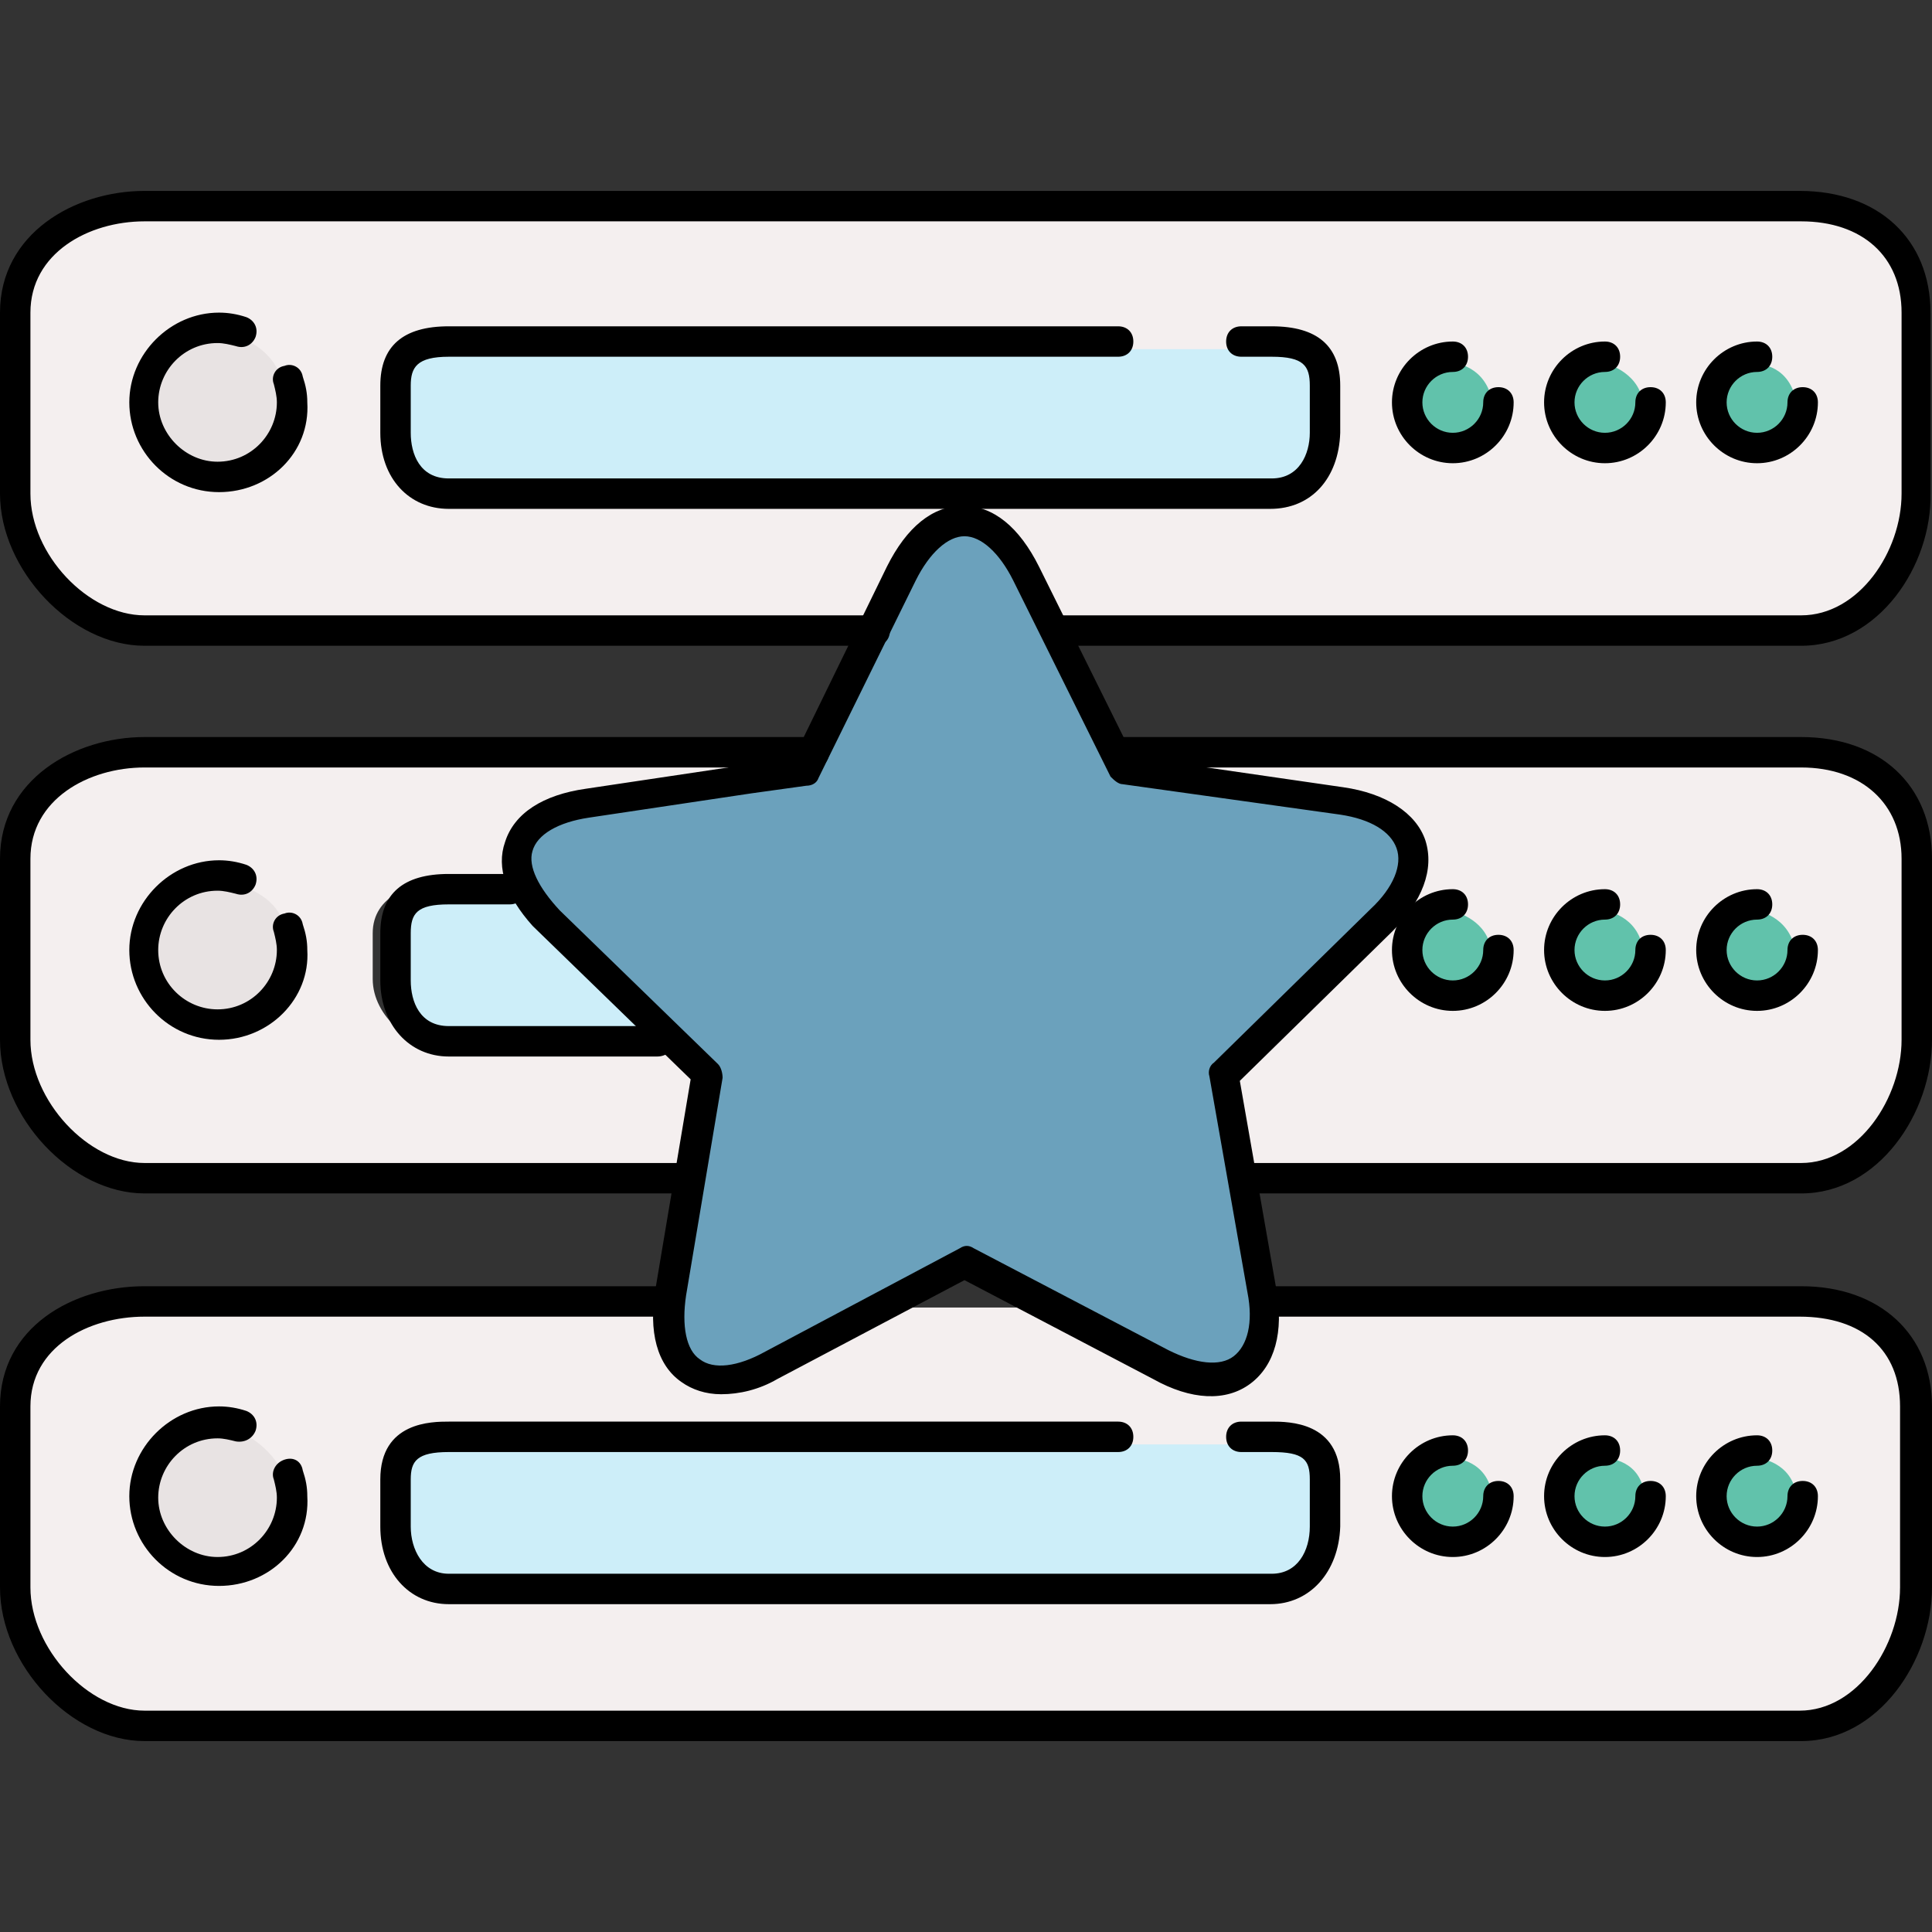 <!DOCTYPE svg PUBLIC "-//W3C//DTD SVG 1.1//EN" "http://www.w3.org/Graphics/SVG/1.1/DTD/svg11.dtd">
<!-- Uploaded to: SVG Repo, www.svgrepo.com, Transformed by: SVG Repo Mixer Tools -->
<svg height="64px" width="64px" version="1.1" id="Layer_1" xmlns="http://www.w3.org/2000/svg" xmlns:xlink="http://www.w3.org/1999/xlink" viewBox="0 0 508 508" xml:space="preserve" fill="#000000">
<rect x="0" y="0" width="508" height="508" fill="#333333" stroke="none"/>
<g id="SVGRepo_bgCarrier" stroke-width="0"/>
<g id="SVGRepo_tracerCarrier" stroke-linecap="round" stroke-linejoin="round"/>
<g id="SVGRepo_iconCarrier"> <path style="fill:#F4EFEF;" d="M253.6,134.6c7.2,0,13.6,6.4,18.4,16l6,13.6h195.2c17.2,0,28.4-18.8,28.4-34V82.6 c0-16.4-12-26-28.4-26H38c-15.6,0-32,8.8-32,26v47.6c0,16.4,15.6,34,32,34h191.2l6-13.2C240.4,141,246.8,134.6,253.6,134.6z"/> <path style="fill:#CDEEF9;" d="M334,91.8h-8h-32H118c-7.6,0-16,2-16,9.6v8.4c0,7.6,8,18,16,18h216.4c7.6,0,12-10,12-18v-8.4 C346,93.8,342,91.8,334,91.8z"/> <path style="fill:#E8E3E3;" d="M63.2,89c-2-0.4-3.6-0.8-5.6-0.8c-9.6,0-17.6,8-17.6,17.6s8,17.6,17.6,17.6s17.6-8,17.6-17.6 c0-2-0.4-3.6-0.8-5.2C71.6,91,63.2,89,63.2,89z"/> <g> <path style="fill:#61C2AB;" d="M462,115.8c3.2,0,6.4-1.6,8.4-3.6c1.2-1.2,2.4-3.2,2-6c-1.6-10.4-10-10.4-10-10.4 c-5.6,0-10,4.4-10,10C452,111.4,456.4,115.8,462,115.8z"/> <path style="fill:#61C2AB;" d="M422,115.8c3.2,0,6-1.2,8-3.6c1.6-2,2.4-4,2-6.4c-1.2-8.4-10.4-10.4-10.4-10.4 c-5.2,0-9.6,4.4-9.6,10C412,111.4,416.4,115.8,422,115.8z"/> <path style="fill:#61C2AB;" d="M382,115.8c3.2,0,6.4-1.6,8.4-4c1.2-1.2,2.4-3.2,2-6c-1.6-9.6-10-10.4-10.4-10.4 c-5.6,0-10,4.4-10,10C372,111.4,376.4,115.8,382,115.8z"/> </g> <g> <path style="fill:#F4EFEF;" d="M172,271.4v1.2c0,1.2-0.8,3.2-2,3.2h-52c-9.6,0-20-8.4-20-18.4v-12c0-10,10.4-13.6,20-13.6h16 l0.4-0.8c-0.8-2.8-0.8-6,0-8.8c2-6.8,9.2-11.6,19.6-13.2l56-7.6l1.2-2H38c-15.6,0-32,8.8-32,26V273c0,16.8,15.6,34.4,32,34.4h142 l4-23.6L172,271.4z"/> <path style="fill:#F4EFEF;" d="M353.6,208.2c10.4,1.6,17.6,6,20,12.8c2,6.8-0.8,14.4-8.4,22l-40.4,40.8l4,24h144.8 c17.2,0,28.4-18.8,28.4-34.4v-47.6c0-16-12-26-28.4-26H296.4l1.2,1.6L353.6,208.2z"/> </g> <path style="fill:#CDEEF9;" d="M143.2,243.8L143.2,243.8L143.2,243.8L143.2,243.8C143.2,243.4,143.2,243.4,143.2,243.8L143.2,243.8 l-1.6-1.2l-0.4-0.4c-2.8-2.8-4.8-4.8-6-8c-0.4,0.4-0.8,1.6-1.6,1.6h-16c-7.6,0-16,2-16,9.6v12c0,7.6,8.4,14.4,16,14.4H166h3.6 c0,0,0-0.8,0.4-0.8L143.2,243.8z"/> <path style="fill:#E8E3E3;" d="M74.8,244.2c-1.2-8.4-11.2-11.2-11.2-11.2c-2-0.4-3.6-0.8-5.6-0.8c-9.6,0-17.6,8-17.6,17.6 s8,17.6,17.6,17.6s17.6-8,17.6-17.6c0-1.2-0.4-2-0.4-3.2C74.8,245.4,74.8,245,74.8,244.2z"/> <g> <path style="fill:#61C2AB;" d="M462,259.8c3.2,0,6.4-1.6,8.4-4c1.2-1.2,2.4-3.2,1.6-6c-1.6-9.2-10.4-10.4-10.4-10.4 c-5.2,0-10,4.4-10,10S456.4,259.8,462,259.8z"/> <path style="fill:#61C2AB;" d="M422,259.8c3.2,0,6-1.2,8-3.6c1.6-2,2.4-4,2-6.4c-1.2-9.2-10-10.4-10.4-10.4c-5.2,0-10,4.4-10,10 C412,255,416.4,259.8,422,259.8z"/> <path style="fill:#61C2AB;" d="M382,259.8c3.2,0,6-1.2,8-3.6c1.6-2,2.4-4,2-6.4c-0.8-7.6-8.8-10-10.4-10.4c-5.6,0-10,4.8-10,10 C372,255,376.4,259.8,382,259.8z"/> </g> <path style="fill:#F4EFEF;" d="M473.6,343.8H334.8c0.8,4-0.4,12.4-4,16.4c-5.2,6.4-15.2,7.2-26,1.6l-35.2-18h-30l-35.2,17.6 c-5.2,2.8-10.4,3.6-14.4,3.6v-0.4c-4,0-8.8-0.8-11.6-4c-3.6-4-4.8-12.8-4-16.8h-136c-15.6,0-32,8.4-32,25.6V417 c0,16.8,15.6,34.4,32,34.4h435.2c17.2,0,28.4-18.8,28.4-34.4v-47.6C502,353,490.4,343.8,473.6,343.8z"/> <path style="fill:#CDEEF9;" d="M102,389v8.4c0,7.6,8.4,18.4,16,18.4h216.4c7.6,0,12-10.4,12-18.4V389c0-7.6-4-9.2-12-9.2h-8h-32 h-176C110,379.8,102,381.8,102,389z"/> <path style="fill:#E8E3E3;" d="M63.2,376.6c-1.6-0.4-3.6-0.8-5.2-0.8c-9.6,0-17.6,8-17.6,17.6S48.4,411,58,411s17.6-8,17.6-17.6 c0-1.6,0-3.6-0.8-5.2C71.2,379.8,63.2,376.6,63.2,376.6z"/> <g> <path style="fill:#61C2AB;" d="M462,383.4c-5.2,0-10,4.4-10,10s4.4,10,10,10c2.8,0,6-1.2,8-3.6c1.6-2,2.4-4,2.4-6.4 C471.2,384.2,462.4,383.4,462,383.4z"/> <path style="fill:#61C2AB;" d="M422,383.4c-5.6,0-10,4.4-10,10s4.4,10,10,10c2.8,0,5.6-1.2,7.6-3.2s2.8-4.4,2.8-6.8 C431.6,383.8,422.8,383.4,422,383.4z"/> <path style="fill:#61C2AB;" d="M382,383.4c-5.6,0-10,4.4-10,10s4.4,10,10,10c2.8,0,6-1.2,8-3.6c1.6-2,2.4-4,2.4-6.4 C391.2,383.8,382.4,383.4,382,383.4z"/> </g> <path style="fill:#CC9999;" d="M184,307.4l-0.4,1.2C184,308.6,184,308.2,184,307.4C184,307.8,184,307.4,184,307.4z"/> <path style="fill:#6BA1BC;" d="M362,240.2c6.4-6.4,9.2-12.8,7.6-18c-1.6-5.2-7.6-8.8-16.4-10l-57.2-8l0,0c-0.8,0-1.2-0.4-1.6-1.2 L276,165.8l-7.2-14.8c-4-8-9.2-12.8-14.8-12.8s-10.8,4.4-14.8,12.8l-7.2,14.4L215.6,201c-0.4,0.4-0.8,3.2-1.6,3.2l0,0l-59.2,10 c-8.8,1.2-14.8,4-16.4,9.2c-1.6,5.2-0.4,10.4,7.6,16.8l0,0c0,0,0.4,0.4,0.4,0.8l41.2,40c0.4,0.4,0.8,1.2,0.4,1.6l-2.4,13.6l-2,10.8 c0,0,0,0,0,0.4s0,0.8-0.4,0.8l-4.8,29.2l-0.4,2c0,0.8-0.4,1.2-0.4,2l0,0c0,6.4,0.4,12,3.2,15.2c2,2.4,4.8,3.6,8.8,3.6 c3.6,0,8-1.2,12.4-3.6l28.8-15.2l22.4-12c0.4-0.4,1.2-0.4,2,0l22.8,12l28.4,14.8c9.2,4.8,16.8,4.8,21.2,0c2.8-3.2,3.6-8.4,2.8-14.8 c0-0.8-0.4-1.6-0.4-2.4l-5.2-30l-0.4-3.2l-0.8-5.2l-3.2-19.2c0-0.8,0-1.2,0.4-1.6L362,240.2z"/> <path d="M473.6,169.8H278c-2.4,0-4-1.6-4-4s1.6-4,4-4h195.6c15.2,0,26.4-16.8,26.4-32V82.2c0-14.8-10.4-24-26.4-24H38 c-14.8,0-30,8.4-30,24v47.6c0,16,15.2,32,30,32h192c2.4,0,4,1.6,4,4s-1.6,4-4,4H38c-19.2,0-38-20-38-40V82.2c0-20.8,19.6-32,38-32 h435.2c20.8,0,34.4,12.8,34.4,32v47.6C508,148.6,494,169.8,473.6,169.8z"/> <path d="M334,133.8H118c-10.4,0-18-8-18-20v-12.4c0-10.4,6-15.6,18-15.6h176c2.4,0,4,1.6,4,4s-1.6,4-4,4H118c-8.4,0-10,2.8-10,7.6 v12.4c0,5.6,2.4,12,10,12h216.4c7.2,0,10-6.4,10-12v-12.4c0-5.2-1.6-7.6-10-7.6h-8c-2.4,0-4-1.6-4-4s1.6-4,4-4h8 c12,0,18,5.2,18,15.6v12.4C352,125.8,344.8,133.8,334,133.8z"/> <path d="M57.6,129.4c-13.2,0-23.6-10.8-23.6-23.6s10.8-23.6,23.6-23.6c2.4,0,4.8,0.4,7.2,1.2c2,0.8,3.2,2.8,2.4,5.2 c-0.8,2-2.8,3.2-5.2,2.4c-1.6-0.4-3.2-0.8-4.8-0.8c-8.8,0-15.6,7.2-15.6,15.6s7.2,15.6,15.6,15.6c8.8,0,15.6-7.2,15.6-15.6 c0-1.6-0.4-3.2-0.8-4.8c-0.8-2,0.4-4.4,2.8-4.8c2-0.8,4.4,0.4,4.8,2.8c0.8,2.4,1.2,4.4,1.2,6.8C81.6,119,70.8,129.4,57.6,129.4z"/> <path d="M462,121.8c-8.8,0-16-7.2-16-16s7.2-16,16-16c2.4,0,4,1.6,4,4s-1.6,4-4,4c-4.4,0-8,3.6-8,8s3.6,8,8,8s8-3.6,8-8 c0-2.4,1.6-4,4-4s4,1.6,4,4C478,114.6,470.8,121.8,462,121.8z"/> <path d="M422,121.8c-8.8,0-16-7.2-16-16s7.2-16,16-16c2.4,0,4,1.6,4,4s-1.6,4-4,4c-4.4,0-8,3.6-8,8s3.6,8,8,8s8-3.6,8-8 c0-2.4,1.6-4,4-4s4,1.6,4,4C438,114.6,430.8,121.8,422,121.8z"/> <path d="M382,121.8c-8.8,0-16-7.2-16-16s7.2-16,16-16c2.4,0,4,1.6,4,4s-1.6,4-4,4c-4.4,0-8,3.6-8,8s3.6,8,8,8s8-3.6,8-8 c0-2.4,1.6-4,4-4s4,1.6,4,4C398,114.6,390.8,121.8,382,121.8z"/> <path d="M178,313.8H38c-19.2,0-38-20-38-40.4v-47.6c0-20.8,19.6-32,38-32h176c2.4,0,4,1.6,4,4s-1.6,4-4,4H38c-14.8,0-30,8.4-30,24 v47.6c0,16,15.2,32.4,30,32.4h140c2.4,0,4,1.6,4,4S180.4,313.8,178,313.8z"/> <path d="M473.6,313.8H330c-2.4,0-4-1.6-4-4s1.6-4,4-4h143.6c15.2,0,26.4-17.2,26.4-32.4v-47.6c0-14.4-10.4-24-26.4-24H294 c-2.4,0-4-1.6-4-4s1.6-4,4-4h179.6c20.8,0,34.4,12.8,34.4,32v47.6C508,292.6,494,313.8,473.6,313.8z"/> <path d="M172.8,277.8H118c-10.4,0-18-8.4-18-20v-12.4c0-10.4,6-15.6,18-15.6h16c2.4,0,4,1.6,4,4s-1.6,4-4,4h-16 c-8.4,0-10,2.4-10,7.6v12.4c0,5.6,2.4,12,10,12h55.2c2.4,0,4,1.6,4,4S175.2,277.8,172.8,277.8z"/> <path d="M57.6,273.4c-13.2,0-23.6-10.8-23.6-23.6s10.8-23.6,23.6-23.6c2.4,0,4.8,0.4,7.2,1.2c2,0.8,3.2,2.8,2.4,5.2 c-0.8,2-2.8,3.2-5.2,2.4c-1.6-0.4-3.2-0.8-4.8-0.8c-8.8,0-15.6,7.2-15.6,15.6c0,8.8,7.2,15.6,15.6,15.6c8.8,0,15.6-7.2,15.6-15.6 c0-1.6-0.4-3.2-0.8-4.8c-0.8-2,0.4-4.4,2.8-4.8c2-0.8,4.4,0.4,4.8,2.8c0.8,2.4,1.2,4.4,1.2,6.8C81.6,262.6,70.8,273.4,57.6,273.4z"/> <path d="M462,265.8c-8.8,0-16-7.2-16-16s7.2-16,16-16c2.4,0,4,1.6,4,4s-1.6,4-4,4c-4.4,0-8,3.6-8,8s3.6,8,8,8s8-3.6,8-8 c0-2.4,1.6-4,4-4s4,1.6,4,4C478,258.6,470.8,265.8,462,265.8z"/> <path d="M422,265.8c-8.8,0-16-7.2-16-16s7.2-16,16-16c2.4,0,4,1.6,4,4s-1.6,4-4,4c-4.4,0-8,3.6-8,8s3.6,8,8,8s8-3.6,8-8 c0-2.4,1.6-4,4-4s4,1.6,4,4C438,258.6,430.8,265.8,422,265.8z"/> <path d="M382,265.8c-8.8,0-16-7.2-16-16s7.2-16,16-16c2.4,0,4,1.6,4,4s-1.6,4-4,4c-4.4,0-8,3.6-8,8s3.6,8,8,8s8-3.6,8-8 c0-2.4,1.6-4,4-4s4,1.6,4,4C398,258.6,390.8,265.8,382,265.8z"/> <path d="M473.6,457.8H38c-19.2,0-38-20-38-40.4v-47.6c0-20.8,19.2-31.6,38-31.6h136c2.4,0,4,1.6,4,4s-1.6,4-4,4H38 c-14.8,0-30,8-30,23.6v47.6c0,16,15.2,32.4,30,32.4h435.2c15.2,0,26.4-17.2,26.4-32.4v-47.6c0-14.8-10-23.6-26.4-23.6H334 c-2.4,0-4-1.6-4-4s1.6-4,4-4h139.6c20.8,0,34.4,12.8,34.4,31.6v47.6C508,436.6,494,457.8,473.6,457.8z"/> <path d="M334,421.8H118c-10.4,0-18-8.4-18-20.4V389c0-15.2,13.6-15.2,18-15.2h176c2.4,0,4,1.6,4,4s-1.6,4-4,4H118 c-8.4,0-10,2.4-10,7.2v12.4c0,6,3.2,12.4,10,12.4h216.4c6.8,0,10-6,10-12.4V389c0-5.2-1.6-7.2-10-7.2h-8c-2.4,0-4-1.6-4-4s1.6-4,4-4 h8c4.4,0,18,0,18,15.2v12.4C352,413.4,344.4,421.8,334,421.8z"/> <path d="M57.6,417C44.4,417,34,406.2,34,393.4s10.8-23.6,23.6-23.6c2.4,0,4.8,0.4,7.2,1.2c2,0.8,3.2,2.8,2.4,5.2 c-0.8,2-2.8,3.2-5.2,2.8c-1.6-0.4-3.2-0.8-4.8-0.8c-8.8,0-15.6,7.2-15.6,15.6s7.2,15.6,15.6,15.6c8.8,0,15.6-7.2,15.6-15.6 c0-1.6-0.4-3.2-0.8-4.8c-0.8-2,0.4-4.4,2.8-5.2s4.4,0.4,4.8,2.8c0.8,2.4,1.2,4.4,1.2,6.8C81.6,406.6,70.8,417,57.6,417z"/> <path d="M462,409.4c-8.8,0-16-7.2-16-16s7.2-16,16-16c2.4,0,4,1.6,4,4s-1.6,4-4,4c-4.4,0-8,3.6-8,8s3.6,8,8,8s8-3.6,8-8 c0-2.4,1.6-4,4-4s4,1.6,4,4C478,402.2,470.8,409.4,462,409.4z"/> <path d="M422,409.4c-8.8,0-16-7.2-16-16s7.2-16,16-16c2.4,0,4,1.6,4,4s-1.6,4-4,4c-4.4,0-8,3.6-8,8s3.6,8,8,8s8-3.6,8-8 c0-2.4,1.6-4,4-4s4,1.6,4,4C438,402.2,430.8,409.4,422,409.4z"/> <path d="M382,409.4c-8.8,0-16-7.2-16-16s7.2-16,16-16c2.4,0,4,1.6,4,4s-1.6,4-4,4c-4.4,0-8,3.6-8,8s3.6,8,8,8s8-3.6,8-8 c0-2.4,1.6-4,4-4s4,1.6,4,4C398,402.2,390.8,409.4,382,409.4z"/> <path d="M189.6,366.6c-4,0-7.6-1.2-10.4-3.2c-6.4-4.4-8.8-13.2-6.8-24.8l9.2-54.8l-41.2-40l-0.4-0.4c-6.8-7.6-9.6-15.2-7.2-22 c2.4-7.6,10-12.4,21.2-14l42.8-6.4l0.4,4l-0.4-4l12-2l24.4-50c5.2-10.4,12-16,20-16l0,0c8,0,14.8,5.6,20,16l24.8,50l55.2,8 c11.2,1.6,19.2,6.8,21.6,14c2.4,7.6-0.8,16-8.8,24l-40,39.2l9.6,54.8c2,11.2-0.4,20-6.8,24.8s-15.6,4.4-25.6-1.2l-49.6-26l-49.2,26 C199.6,365.4,194.4,366.6,189.6,366.6z M147.2,239.4l41.6,40.4c0.8,0.8,1.2,2.4,1.2,3.6l-9.6,57.2c-1.2,8,0,14.4,3.6,16.8 c3.6,2.8,10,2,17.2-2l51.2-27.2c1.2-0.8,2.4-0.8,3.6,0l51.2,26.8c7.2,3.6,13.6,4.4,17.2,1.6s5.2-8.8,3.6-16.8L318,283 c-0.4-1.2,0-2.8,1.2-3.6l41.2-40.4c6-5.6,8.4-11.6,6.8-16c-1.6-4.4-6.8-7.6-14.8-8.8l-57.2-8c-1.2,0-2.4-1.2-3.2-2l-25.6-51.6 c-3.6-7.2-8.4-11.6-12.8-11.6l0,0c-4.4,0-9.2,4.4-12.8,11.6l-25.6,52c-0.4,1.2-1.6,2-3.2,2l-14.4,2l0,0l-42.8,6.4 c-8,1.2-13.6,4.4-14.8,8.8C138.8,227.8,141.6,233.4,147.2,239.4L147.2,239.4L147.2,239.4L147.2,239.4z"/> </g>
</svg>